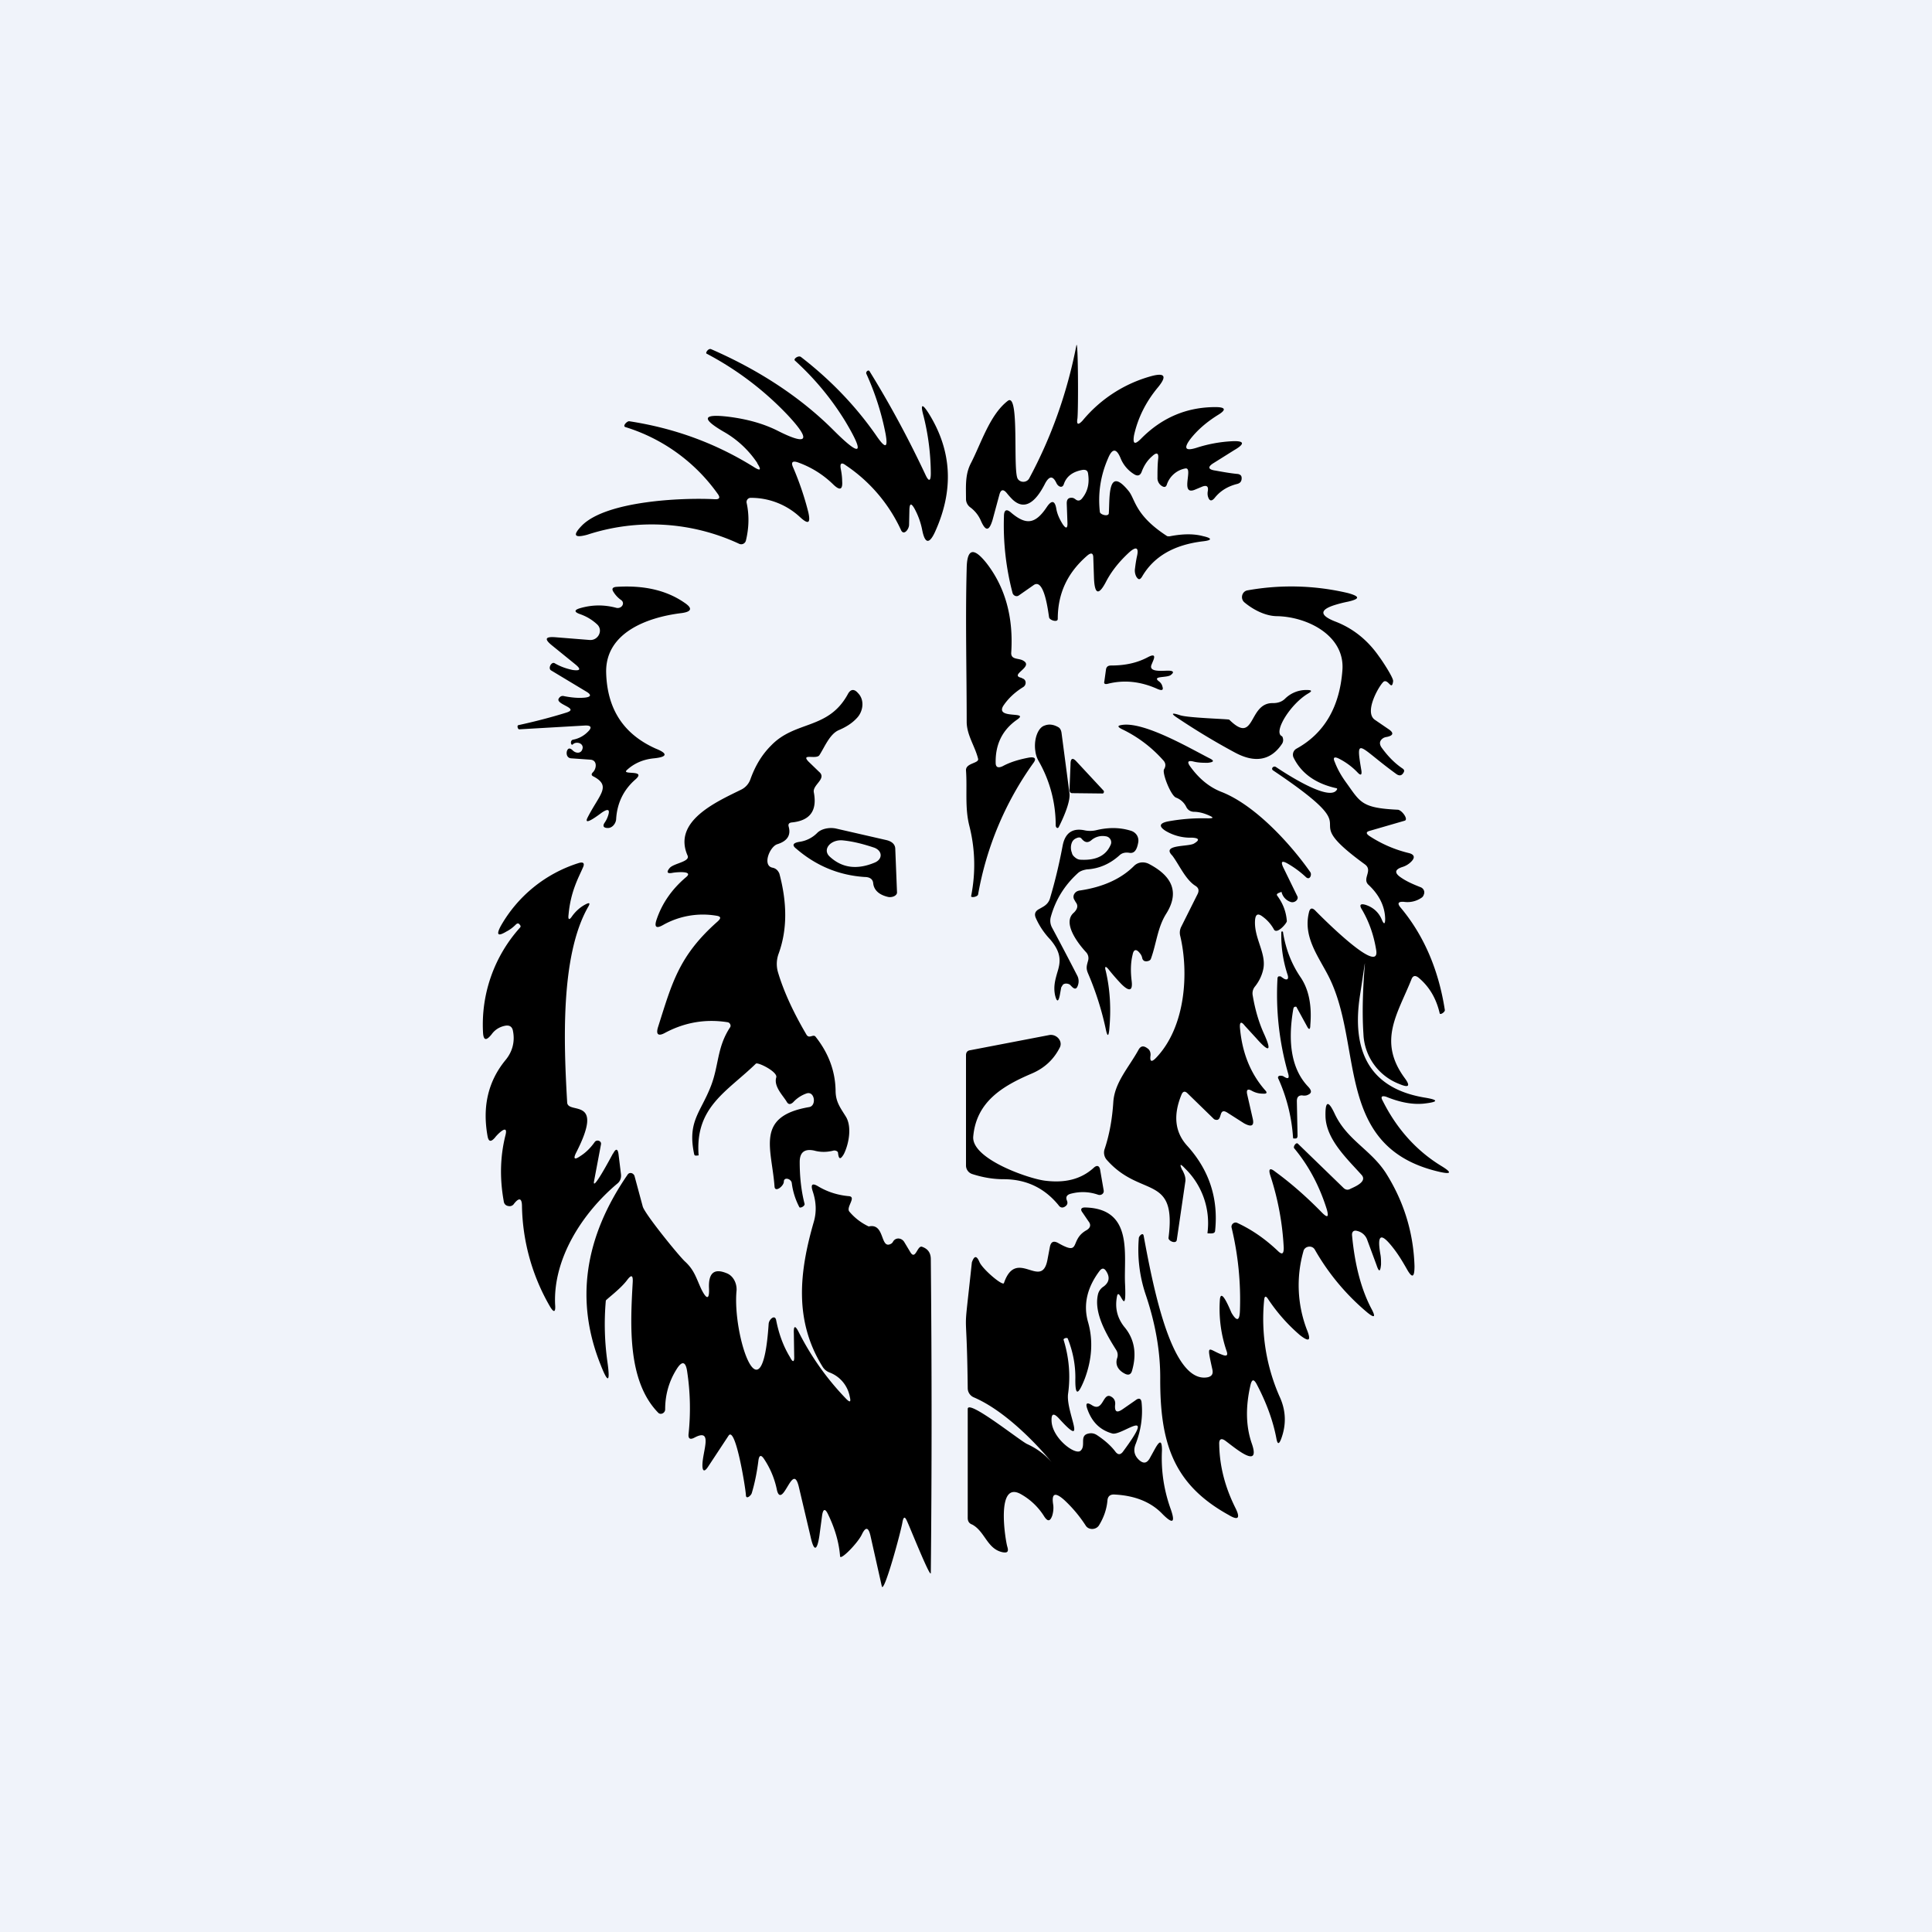 <?xml version='1.0' encoding='utf-8'?>
<!-- by TradeStack -->
<svg width="56" height="56" viewBox="0 0 56 56" xmlns="http://www.w3.org/2000/svg"><path fill="#F0F3FA" d="M0 0h56v56H0z" /><path d="m30.94 15.14-.02-.55c0-.12.05-.17.16-.16.03 0 .06.02.09.04.07.06.14.05.2-.03.16-.2.21-.43.17-.7-.01-.1-.06-.13-.16-.12-.28.05-.46.18-.54.4-.04.15-.17.09-.22-.02-.1-.21-.2-.21-.32 0-.31.62-.63.78-.95.48a2.16 2.16 0 0 1-.17-.19c-.1-.12-.17-.1-.21.04l-.2.74c-.1.33-.2.34-.34.02a.95.95 0 0 0-.3-.38.3.3 0 0 1-.13-.25c0-.36-.03-.7.14-1.03.3-.58.55-1.41 1.07-1.81.35-.27.14 2.02.29 2.26.08.12.26.11.33-.01.64-1.19 1.1-2.47 1.37-3.86.05-.2.06 1.83.03 2.12-.03.18.02.2.15.06a3.94 3.94 0 0 1 2-1.29c.38-.1.45 0 .19.32-.36.43-.59.9-.7 1.4-.04.25.02.28.2.1.6-.61 1.32-.92 2.16-.92.3 0 .32.08.07.23-.32.2-.59.43-.8.7-.2.27-.14.35.18.25a4 4 0 0 1 1.02-.19c.37-.02.4.07.07.26l-.59.37c-.18.11-.17.19.05.22.22.04.44.08.66.1.07.02.1.05.1.12 0 .1-.05.15-.14.17-.27.07-.48.2-.64.4-.09.11-.16.1-.2-.05a.36.36 0 0 1 0-.15c.02-.13-.03-.17-.15-.13l-.24.1c-.43.16-.01-.68-.27-.62a.7.7 0 0 0-.53.47c-.02.06-.06.08-.12.05a.27.27 0 0 1-.15-.26c0-.17 0-.35.02-.54.02-.17-.04-.2-.17-.08-.14.12-.24.27-.31.46-.04.1-.11.13-.21.07a.97.97 0 0 1-.4-.47c-.12-.29-.24-.29-.36 0-.22.5-.3 1.02-.24 1.56.01.08.26.15.26.03.03-.45-.04-1.4.58-.63.19.24.18.7 1.11 1.3a.2.2 0 0 0 .1 0c.37-.07.68-.07.94 0 .27.06.27.12 0 .15-.84.1-1.43.44-1.77 1.03-.06.09-.1.09-.16 0a.38.38 0 0 1-.04-.25 4 4 0 0 1 .05-.32c.07-.28-.01-.33-.23-.13-.27.25-.49.52-.65.82-.22.43-.34.4-.36-.08l-.02-.59c0-.14-.06-.16-.17-.07-.58.5-.86 1.1-.86 1.84 0 .11-.23.04-.25-.04-.02-.09-.13-1.17-.45-.94l-.43.3c-.07.05-.16 0-.18-.07a7.7 7.7 0 0 1-.25-2.22c0-.2.08-.23.22-.1.41.34.68.34 1.02-.17.14-.21.24-.2.28.06.03.16.1.3.18.43.1.15.15.13.14-.05ZM21.95 13.42a2.88 2.88 0 0 0-.98-.91c-.65-.38-.6-.52.15-.43.55.07 1 .2 1.39.39.9.46 1.02.31.33-.43a9.03 9.03 0 0 0-2.36-1.79c-.04-.02.05-.16.13-.13 1.4.61 2.6 1.4 3.55 2.35.8.8.92.71.34-.26a8.05 8.05 0 0 0-1.46-1.76c-.05-.05.11-.16.18-.1.88.68 1.62 1.46 2.21 2.32.24.34.31.31.24-.09a7.78 7.78 0 0 0-.56-1.75c-.02-.06.07-.13.1-.06.6.97 1.13 1.96 1.61 2.98.1.22.16.21.16-.03a7 7 0 0 0-.21-1.66c-.1-.36-.04-.38.16-.06.66 1.07.72 2.2.18 3.4-.17.38-.3.37-.38-.04a2.15 2.15 0 0 0-.23-.63c-.09-.15-.13-.14-.14.03l-.01.45c0 .13-.16.34-.24.14a4.55 4.55 0 0 0-1.59-1.86c-.13-.1-.18-.06-.15.1.02.1.04.23.04.35.02.25-.06.29-.25.11a2.8 2.8 0 0 0-1.04-.65c-.15-.05-.2 0-.13.15.18.42.33.86.44 1.3.07.32 0 .36-.24.14a2.08 2.08 0 0 0-1.43-.56c-.08 0-.13.07-.12.14.08.36.07.73-.02 1.1a.14.14 0 0 1-.2.09 6 6 0 0 0-4.4-.26c-.37.1-.43.02-.16-.26.7-.72 2.9-.82 3.85-.77.14.01.18-.04.09-.16a5.14 5.14 0 0 0-2.67-1.93c-.1-.03.05-.18.11-.17 1.3.2 2.49.63 3.6 1.32.2.13.24.1.11-.1ZM29.62 19.66c.14.03.14.2.03.26-.24.15-.43.33-.57.54-.24.4.78.14.4.4-.43.3-.63.72-.62 1.25 0 .13.07.16.2.1.24-.13.5-.2.76-.25.18-.03.23.03.13.16a9.32 9.32 0 0 0-1.6 3.81c-.02.07-.22.1-.2.04.13-.67.12-1.34-.05-2.02-.14-.54-.06-1.07-.1-1.62-.01-.22.39-.2.35-.34-.09-.36-.32-.67-.33-1.05 0-1.5-.04-2.98 0-4.47.01-.57.2-.62.58-.14.54.7.78 1.57.71 2.6 0 .2.22.14.35.22.32.18-.44.42-.04.5ZM18.41 22.6c-.34.3-.52.68-.55 1.13 0 .12-.1.27-.24.27-.13 0-.16-.06-.09-.16a.76.76 0 0 0 .09-.18c.07-.2.01-.23-.17-.11-.07.05-.56.43-.42.15.34-.67.7-.91.18-1.19-.07-.03-.08-.07-.02-.13.1-.1.13-.34-.07-.36l-.57-.04c-.1-.01-.14-.1-.12-.2.03-.1.09-.11.17-.03.1.1.27.1.29-.08 0-.14-.19-.18-.28-.1-.06.07-.1-.11 0-.13a.8.8 0 0 0 .42-.22c.14-.13.11-.2-.08-.19l-1.9.11c-.04 0-.07-.1-.03-.12.46-.1.93-.22 1.38-.36.44-.13-.33-.24-.2-.42.04-.06.09-.08.16-.06.21.04.41.06.6.04.17-.02.19-.08.04-.17l-1.03-.62c-.09-.06.01-.25.1-.21.17.1.34.16.53.2.22.03.25-.02.08-.16l-.69-.56c-.22-.18-.18-.25.1-.23l1 .08c.25.02.4-.28.22-.45-.14-.13-.3-.23-.5-.3-.17-.06-.17-.12 0-.17.34-.1.69-.11 1.06-.01.15.03.26-.14.13-.23a.79.79 0 0 1-.21-.22c-.07-.1-.04-.15.08-.16.8-.05 1.45.1 1.97.46.24.16.21.26-.08.3-1 .12-2.22.57-2.19 1.73.03 1.05.5 1.78 1.44 2.2.35.14.34.24-.05.28-.32.03-.59.15-.8.35-.13.14.6-.03.25.27ZM40.38 19.75c-.04.28-.13-.05-.26 0-.09.03-.62.89-.26 1.12l.38.26c.17.11.15.19-.04.23a.3.3 0 0 0-.1.03c-.11.07-.13.16-.06.27.18.25.38.46.62.62.04.03.05.06.03.1-.05.1-.12.12-.21.06-1.08-.78-1.2-1.16-1.02-.11.02.14-.02.16-.12.05a1.98 1.98 0 0 0-.53-.39c-.14-.07-.18-.03-.12.1.08.21.19.4.32.58.42.58.44.75 1.5.8.12 0 .33.29.2.32l-1 .29c-.12.03-.12.08-.02.15.35.23.74.4 1.16.5.14.04.17.12.07.23a.61.61 0 0 1-.27.17c-.22.07-.24.17-.05.3.17.12.36.2.56.28.1.03.15.13.11.22a.17.17 0 0 1-.05.08.72.72 0 0 1-.53.13c-.16-.01-.2.04-.09.17.67.8 1.1 1.8 1.28 2.97 0 .06-.14.15-.15.09-.1-.43-.3-.77-.61-1.03-.1-.08-.17-.06-.21.05-.4 1-.98 1.78-.2 2.85.18.24.13.3-.15.18a1.62 1.62 0 0 1-1.04-1.45c-.1-1.47.21-3.12-.1-1.12-.23 1.48.17 2.67 1.85 2.96.44.07.44.13-.01.18-.33.03-.69-.04-1.08-.2-.13-.04-.17 0-.1.12.41.82.99 1.46 1.72 1.9.29.18.26.23-.06.16-3.1-.7-2.2-3.67-3.24-5.69-.3-.58-.73-1.13-.56-1.83.03-.14.1-.15.2-.04.03.03 1.88 1.92 1.75 1.13-.07-.43-.2-.81-.41-1.17-.09-.14-.05-.19.11-.14.21.07.37.21.46.42.06.15.1.15.1-.02-.01-.36-.17-.69-.48-.98-.2-.18.13-.41-.1-.59-2.2-1.6.37-.69-2.67-2.73-.07-.05.01-.14.08-.1.24.16 1.6 1.06 1.78.64l-.01-.02c-.6-.13-1.02-.42-1.25-.88a.2.2 0 0 1 .08-.27c.8-.44 1.25-1.2 1.33-2.27.08-1-1-1.55-1.89-1.57-.34 0-.7-.19-.95-.4-.13-.11-.07-.33.1-.35a7.16 7.16 0 0 1 2.9.08c.36.1.35.17 0 .25a3.7 3.7 0 0 0-.36.09c-.46.14-.47.3-.02.48.53.2.96.55 1.29 1.03.05.06.41.6.4.7ZM33.58 19.74c.06.04.1.1.11.15.04.11 0 .14-.14.08-.49-.22-.97-.27-1.44-.15-.08.02-.12 0-.1-.07l.05-.36c.02-.07.06-.1.15-.1.39 0 .74-.07 1.06-.24.17-.09.22-.06.16.09l-.05.12c-.1.23.3.18.48.18.16 0 .18.05.07.13-.12.08-.53.02-.35.17Z" /><path d="M36.9 20.38c.14 0 .26-.04.35-.13a.87.87 0 0 1 .62-.25c.16 0 .17.03.05.1-.51.3-1 1.09-.78 1.23.02.01.04.03.04.05a.2.2 0 0 1-.02.18c-.32.48-.78.57-1.37.25a19.8 19.8 0 0 1-1.66-1c-.2-.13-.17-.16.07-.08.23.08 1.41.11 1.43.13.77.76.54-.5 1.27-.48ZM23.43 22.07l.31.3c.24.2-.2.38-.15.6.1.53-.11.82-.65.87-.07.01-.1.05-.08.12.07.25-.04.42-.33.51-.22.07-.44.62-.14.68.1.02.16.08.2.17.23.86.23 1.63-.02 2.32a.86.86 0 0 0-.02.54c.17.57.45 1.17.82 1.8.08.15.2-.02.27.07.38.48.57 1 .58 1.56 0 .33.14.5.3.76.18.3.08.8-.06 1.08-.1.17-.15.16-.17-.04-.01-.05-.09-.07-.13-.06-.19.05-.38.05-.56 0-.28-.06-.42.05-.42.33 0 .41.04.82.14 1.21.02.07-.13.14-.15.1a2.04 2.04 0 0 1-.22-.7c-.02-.13-.23-.18-.23-.04 0 .13-.26.33-.27.14-.08-1.1-.57-2.03 1-2.3.22-.03.17-.46-.06-.4a.94.94 0 0 0-.4.26c-.08.07-.14.07-.19-.02-.1-.17-.38-.44-.3-.7.05-.16-.53-.45-.59-.4-.83.81-1.77 1.25-1.66 2.66-.05 0-.12.03-.13-.04-.2-.95.19-1.2.49-1.98.23-.6.17-1.11.55-1.69.04-.05 0-.14-.07-.15-.63-.1-1.23 0-1.8.3-.21.12-.29.06-.21-.18.4-1.26.6-2.05 1.72-3.04.11-.1.1-.15-.05-.17a2.35 2.35 0 0 0-1.51.26c-.22.13-.29.08-.2-.17.16-.46.44-.86.84-1.2.25-.2-.29-.15-.39-.13-.15.03-.18-.02-.08-.14.12-.14.6-.18.52-.36-.44-1 .84-1.56 1.55-1.91a.53.53 0 0 0 .27-.3c.14-.39.33-.71.6-.98.7-.73 1.65-.45 2.22-1.48.08-.16.19-.17.3-.04.2.2.15.54-.04.73-.13.14-.3.25-.51.34-.27.11-.42.5-.57.73-.09.13-.54-.06-.32.18ZM34.27 33.91c.05.1.1.2.09.32l-.25 1.71c-.02.13-.25.03-.24-.06.24-1.86-.8-1.15-1.78-2.25a.32.32 0 0 1-.07-.33c.14-.42.22-.88.25-1.36.04-.57.45-1 .73-1.51.06-.11.14-.13.25-.05.08.05.1.12.1.2-.03.2.03.22.17.07.85-.9.94-2.46.69-3.52a.38.38 0 0 1 .03-.27l.48-.96c.04-.1.02-.17-.08-.23-.28-.18-.47-.62-.66-.87-.33-.33.47-.25.63-.35.17-.1.15-.16-.06-.17a1.4 1.4 0 0 1-.77-.2c-.2-.13-.17-.22.07-.27.38-.07.76-.1 1.16-.09.17 0 .18-.02.02-.09-.14-.06-.28-.1-.44-.1-.1-.01-.16-.06-.2-.13a.54.54 0 0 0-.3-.28c-.15-.05-.41-.71-.35-.82.06-.1.05-.19-.03-.27a3.78 3.78 0 0 0-1.2-.9c-.13-.07-.12-.1.03-.12.64-.08 1.9.65 2.5.96.17.08.15.12-.03.14-.14 0-.28 0-.43-.04-.14-.03-.17.01-.1.12.26.37.57.63.94.77 1 .4 2.03 1.56 2.56 2.32.05.07-.01.24-.12.15a2.85 2.85 0 0 0-.54-.4c-.16-.09-.2-.06-.13.1l.41.84c.06.1-.08.22-.2.17a.4.4 0 0 1-.25-.27c0-.02-.01-.02-.03-.01-.04.02-.14.04-.1.1.17.23.26.47.28.74 0 .06-.3.41-.38.23a1.13 1.13 0 0 0-.32-.36c-.13-.1-.2-.08-.22.08-.05.54.35.99.23 1.47-.04.17-.12.33-.23.47a.31.31 0 0 0-.07.26c.07.42.18.79.33 1.12.23.51.15.55-.23.12l-.33-.36c-.1-.13-.15-.11-.14.05.06.72.3 1.33.73 1.82.07.07.05.11-.06.1a.65.65 0 0 1-.32-.08c-.12-.07-.17-.04-.14.1l.16.7c.05.21-.03.26-.25.14l-.47-.3c-.3-.2-.13.28-.38.19a.1.1 0 0 1-.04-.03l-.75-.73c-.07-.07-.13-.06-.17.03-.25.6-.2 1.1.17 1.5.63.7.9 1.52.8 2.46-.01.09-.13.07-.2.07-.02 0-.02 0-.02-.02a2.21 2.21 0 0 0-.65-1.86c-.14-.15-.17-.14-.08.05ZM30.6 23.92a3.73 3.73 0 0 0-.5-1.87.77.77 0 0 1-.09-.28c-.05-.33.07-.68.27-.74.13-.05.26-.03.4.05.05.03.08.09.09.17L31 23c.03.27-.22.79-.31.97-.03.06-.09.02-.09-.05ZM31 22.9l.03-.75c0-.17.06-.2.17-.08l.79.85c.02.03 0 .08-.03.08l-.88-.01c-.05 0-.08-.03-.08-.1ZM17.77 33.44c.08-.16.14-.15.16.03l.07.57c.01.1-.02.2-.11.27-1.01.85-1.86 2.17-1.8 3.5.02.24-.04.25-.16.04a6 6 0 0 1-.8-2.88c0-.24-.08-.27-.23-.08a.15.15 0 0 1-.15.07c-.09-.01-.14-.06-.15-.15-.12-.67-.1-1.3.05-1.9.1-.38-.26 0-.3.06-.12.14-.19.13-.22-.05-.15-.85.02-1.58.52-2.19.2-.24.28-.53.22-.84-.02-.13-.1-.18-.22-.16-.16.03-.3.11-.4.25-.16.2-.24.18-.25-.07a4.2 4.2 0 0 1 1.07-3.02c.02-.02.03-.05 0-.08-.03-.05-.07-.06-.12-.01-.08.08-.17.15-.27.2-.25.15-.3.1-.17-.15a3.96 3.96 0 0 1 2.25-1.83c.15-.05.2 0 .13.14-.11.26-.35.67-.41 1.35-.02.15.02.17.1.05.1-.14.23-.26.38-.34.13-.07.16-.05.08.08-.8 1.42-.7 3.94-.6 5.66.03.35 1.1-.19.26 1.45-.09.18-.05.22.12.1.16-.1.3-.24.42-.41.06-.08.2-.03.18.07l-.2 1.06c-.07.36.48-.67.55-.8Z" /><path d="M32.05 28.14c.13.55.16 1.13.1 1.73-.02.17-.05.17-.09 0a8.71 8.71 0 0 0-.52-1.65c-.07-.16-.04-.23 0-.38a.25.25 0 0 0-.06-.24c-.24-.26-.7-.86-.35-1.15.1-.1.13-.2.05-.3l-.04-.07a.16.16 0 0 1 0-.17.2.2 0 0 1 .07-.07.27.27 0 0 1 .1-.03c.67-.1 1.19-.34 1.56-.71a.35.35 0 0 1 .2-.1.4.4 0 0 1 .23.04c.71.37.88.85.5 1.45-.25.4-.28.86-.44 1.3-.01.03-.04.06-.1.07a.16.16 0 0 1-.1-.01.12.12 0 0 1-.03-.03.09.09 0 0 1-.02-.04.3.3 0 0 0-.07-.15c-.1-.13-.18-.12-.21.04-.06.24-.06.49-.03.75.04.3-.06.34-.3.1a6.19 6.19 0 0 1-.35-.4c-.1-.13-.14-.12-.1.02ZM37.32 28.25c-.13-.4-.19-.8-.18-1.22 0-.02 0-.03.02-.03s.03 0 .03.03c.08.49.25.92.51 1.3.23.34.33.8.28 1.38 0 .14-.04.15-.1.03l-.29-.53a.06.06 0 0 0-.02-.03h-.03l-.03.01-.02.04c-.18 1.02-.04 1.78.43 2.27.12.13.1.2-.05.25a.32.32 0 0 1-.13 0c-.1 0-.15.05-.15.17l.02 1c0 .05-.02.08-.06.08h-.06l-.01-.02a4.94 4.94 0 0 0-.42-1.7c-.03-.05-.02-.09.04-.1.04 0 .08 0 .12.03.13.08.16.04.11-.12a8.3 8.3 0 0 1-.3-2.75.1.1 0 0 1 .03-.04h.06l.04.03.06.04c.1.05.14 0 .1-.12ZM30.93 34.81c.02.06.01.1-.03.14-.08.07-.16.07-.22-.02-.41-.5-.94-.75-1.59-.75-.3 0-.6-.05-.91-.15a.26.26 0 0 1-.18-.24v-3.2c0-.09.04-.14.13-.15l2.29-.44c.21-.03.39.18.3.36-.17.34-.44.6-.82.76-.87.37-1.6.83-1.69 1.82-.06.64 1.56 1.21 2.06 1.28.6.08 1.06-.04 1.42-.36.1-.1.18-.08.2.06l.1.58c.02.09-.07.16-.16.13-.26-.09-.52-.1-.79-.03-.12.03-.16.1-.11.21Z" /><path d="M35.34 41.87c.01.63.17 1.24.47 1.84.15.3.08.37-.2.2-1.61-.89-1.99-2.1-1.98-3.98 0-.77-.14-1.57-.42-2.4a4.06 4.06 0 0 1-.2-1.65c.01-.06.12-.17.14-.06.3 1.64.84 4.3 1.86 4.1.12-.03.16-.1.13-.23-.18-.82-.12-.56.32-.41.1.03.13 0 .1-.1a3.78 3.78 0 0 1-.2-1.52c.04-.36.32.37.34.4.15.25.23.23.24-.07a8.94 8.94 0 0 0-.24-2.4c-.03-.1.08-.19.17-.14.43.2.81.47 1.16.8.13.13.18.1.18-.08a8.03 8.03 0 0 0-.39-2.1c-.06-.19-.01-.23.14-.11.48.35.93.75 1.36 1.19.16.16.2.13.14-.09-.2-.64-.5-1.24-.95-1.78-.03-.05.06-.18.11-.13l1.32 1.28c.06.06.13.07.2.03.1-.05.5-.2.33-.4-.42-.47-1.03-1.03-1.05-1.7-.01-.45.08-.48.27-.07.36.76 1.04 1.03 1.48 1.71.53.84.8 1.74.83 2.7 0 .34-.07.36-.23.07-.12-.21-.24-.41-.39-.6-.35-.45-.47-.4-.37.18.02.1.02.2.02.3-.02.22-.06.23-.13.02l-.27-.73a.4.4 0 0 0-.29-.26c-.1-.03-.16.02-.15.13.08.86.27 1.58.57 2.14.12.23.08.26-.12.1a6.7 6.7 0 0 1-1.53-1.83c-.08-.14-.3-.1-.33.05a3.6 3.6 0 0 0 .1 2.27c.13.32.07.37-.2.16-.35-.3-.66-.65-.92-1.04-.07-.11-.11-.1-.12.04a5.59 5.59 0 0 0 .44 2.76c.2.42.21.84.05 1.26-.06.15-.1.14-.13-.01-.1-.54-.3-1.07-.58-1.6-.08-.14-.13-.13-.17.02-.15.64-.14 1.2.03 1.7.28.79-.48.14-.75-.06-.13-.1-.2-.06-.19.1ZM22.28 38.37c.01-.13.19-.29.22-.09.08.4.21.75.4 1.06.08.16.13.15.12-.04l-.01-.65c-.01-.23.04-.24.14-.04.35.69.8 1.34 1.38 1.94.11.11.14.09.1-.07a.93.93 0 0 0-.59-.7.4.4 0 0 1-.2-.17c-.83-1.34-.67-2.75-.25-4.2.08-.28.07-.57-.03-.87-.07-.21-.02-.26.16-.15.27.16.56.25.87.28.26.01-.08.32.03.45.16.19.35.33.56.43.47-.11.33.65.63.51a.15.15 0 0 0 .07-.06c.07-.14.25-.13.33 0l.18.3c.15.24.2-.22.34-.16.17.06.25.18.25.36.03 3.14.03 6.17 0 9.09 0 .2-.62-1.36-.69-1.5-.06-.14-.1-.13-.13.02-.04.27-.54 2.1-.6 1.87l-.33-1.47c-.06-.25-.14-.26-.25-.03-.12.25-.62.76-.63.63-.03-.4-.15-.81-.35-1.22-.08-.17-.14-.16-.17.03l-.08.6c-.07.45-.16.46-.26 0l-.33-1.4c-.12-.53-.27-.1-.43.12-.1.14-.17.12-.21-.05a2.5 2.5 0 0 0-.36-.88c-.1-.16-.16-.14-.18.05-.04.31-.1.62-.19.92-.02.07-.17.2-.17.05-.01-.2-.3-2-.5-1.72l-.6.91c-.1.15-.16.13-.16-.05 0-.4.32-1.09-.23-.8-.13.07-.19.03-.17-.12a7.1 7.1 0 0 0-.04-1.78c-.04-.31-.15-.34-.31-.08-.22.35-.33.74-.33 1.16 0 .11-.13.17-.2.1-.9-.92-.81-2.55-.74-3.79.01-.2-.04-.22-.16-.06-.2.27-.62.57-.62.6a7.8 7.8 0 0 0 .05 1.8c.08.58.01.6-.2.06-.74-1.84-.48-3.68.78-5.51.05-.08.16-.06.2.03l.24.89c.06.22 1.07 1.46 1.23 1.6.27.25.32.48.47.8.16.32.24.3.22-.06-.01-.41.15-.55.5-.41.2.07.31.29.3.5-.13 1.3.74 3.88.93.97ZM28.17 36.59c.07-.2.14-.2.22-.01.09.21.68.71.71.61.36-1.05 1.09.22 1.26-.67l.07-.37c.03-.16.11-.2.26-.11.66.37.3-.1.8-.38.12-.07.14-.16.06-.26l-.17-.25c-.08-.1-.04-.16.1-.15 1.38.05 1.09 1.38 1.13 2.21.05 1.06-.16.08-.23.35-.07.34 0 .63.2.89.3.35.38.78.23 1.29-.03.1-.1.13-.2.08-.2-.1-.29-.26-.23-.45a.27.27 0 0 0-.02-.23c-.29-.46-.67-1.1-.53-1.64a.37.37 0 0 1 .16-.21c.16-.12.19-.27.07-.45-.06-.09-.12-.09-.19 0-.33.44-.49.94-.33 1.49.15.53.11 1.08-.1 1.64-.2.5-.28.49-.27-.04 0-.38-.07-.75-.22-1.13-.01-.04-.14-.01-.12.04.16.52.2 1.04.13 1.55-.08.53.6 1.68-.27.72-.15-.16-.22-.14-.21.08.02.5.69 1 .84.86.16-.14-.03-.42.2-.49.1-.03.19-.02.28.04.21.14.4.3.54.49.07.08.13.08.2 0 1.03-1.39-.03-.46-.3-.54-.36-.1-.6-.34-.73-.73-.05-.15 0-.18.14-.09.34.22.31-.41.57-.24.08.05.12.13.1.25-.01.19.06.22.23.1l.36-.25c.1-.08.17-.06.18.07.04.4-.02.8-.17 1.19-.08.19-.04.35.11.48.12.1.21.08.29-.05l.16-.29c.14-.25.2-.24.2.05-.03.6.06 1.17.26 1.72.13.38.05.42-.24.13-.33-.35-.8-.54-1.39-.57-.13-.01-.2.05-.21.17-.02.24-.1.49-.25.73-.09.13-.3.13-.38 0a3.9 3.9 0 0 0-.62-.74c-.27-.24-.38-.2-.32.15.01.1 0 .2-.03.3-.06.17-.13.18-.23.03a1.87 1.87 0 0 0-.66-.64c-.77-.46-.46 1.38-.41 1.52.04.14 0 .18-.15.15-.44-.1-.5-.6-.87-.8-.09-.03-.13-.1-.13-.19v-3.16c0-.3 1.55.95 1.73 1.02.26.12.5.29.7.52 0 0-1.11-1.39-2.26-1.88a.29.29 0 0 1-.17-.26c-.03-2.77-.15-1.1.12-3.65Z" /><path fill-rule="evenodd" d="M23.08 24.6c.58.5 1.24.77 1.98.82.16 0 .24.07.25.18.02.2.17.34.44.4.13.02.26-.05.25-.14l-.05-1.25c0-.13-.09-.22-.26-.26l-1.44-.33c-.2-.05-.45 0-.57.13a.9.9 0 0 1-.5.25c-.2.03-.23.1-.1.2Zm.96.22c.36.34.8.4 1.32.18.23-.1.22-.34-.02-.43-.3-.1-.6-.18-.9-.21-.35-.04-.61.25-.4.46ZM30.72 28.84l.04-.22.05-.08a.15.15 0 0 1 .1-.03.2.2 0 0 1 .1.03l.04.04c.1.11.16.1.2-.04a.35.35 0 0 0-.03-.27 84.7 84.7 0 0 0-.73-1.39.42.42 0 0 1-.03-.31c.14-.5.4-.91.77-1.25.07-.07.16-.1.27-.12.36-.02.67-.16.94-.4.08-.08.18-.1.3-.08.13.02.21-.07.25-.29a.3.3 0 0 0-.03-.21.31.31 0 0 0-.18-.14c-.32-.1-.65-.1-.99-.02a.78.78 0 0 1-.34.01c-.36-.08-.58.07-.65.45-.1.53-.22 1.03-.36 1.5-.03.12-.1.2-.2.26l-.14.08c-.1.06-.12.14-.08.24.1.23.24.44.42.63.36.42.29.69.2.98-.05.18-.11.38-.06.63.05.21.1.21.14 0Zm1.33-4.6a.5.5 0 0 0-.4.1c-.11.1-.2.09-.3-.03-.03-.04-.08-.05-.16-.01a.22.22 0 0 0-.12.12.4.4 0 0 0 0 .3c.01.06.05.1.1.14.05.04.1.06.17.06.45.02.73-.13.86-.45a.17.17 0 0 0-.02-.15.18.18 0 0 0-.13-.08Z" /></svg>